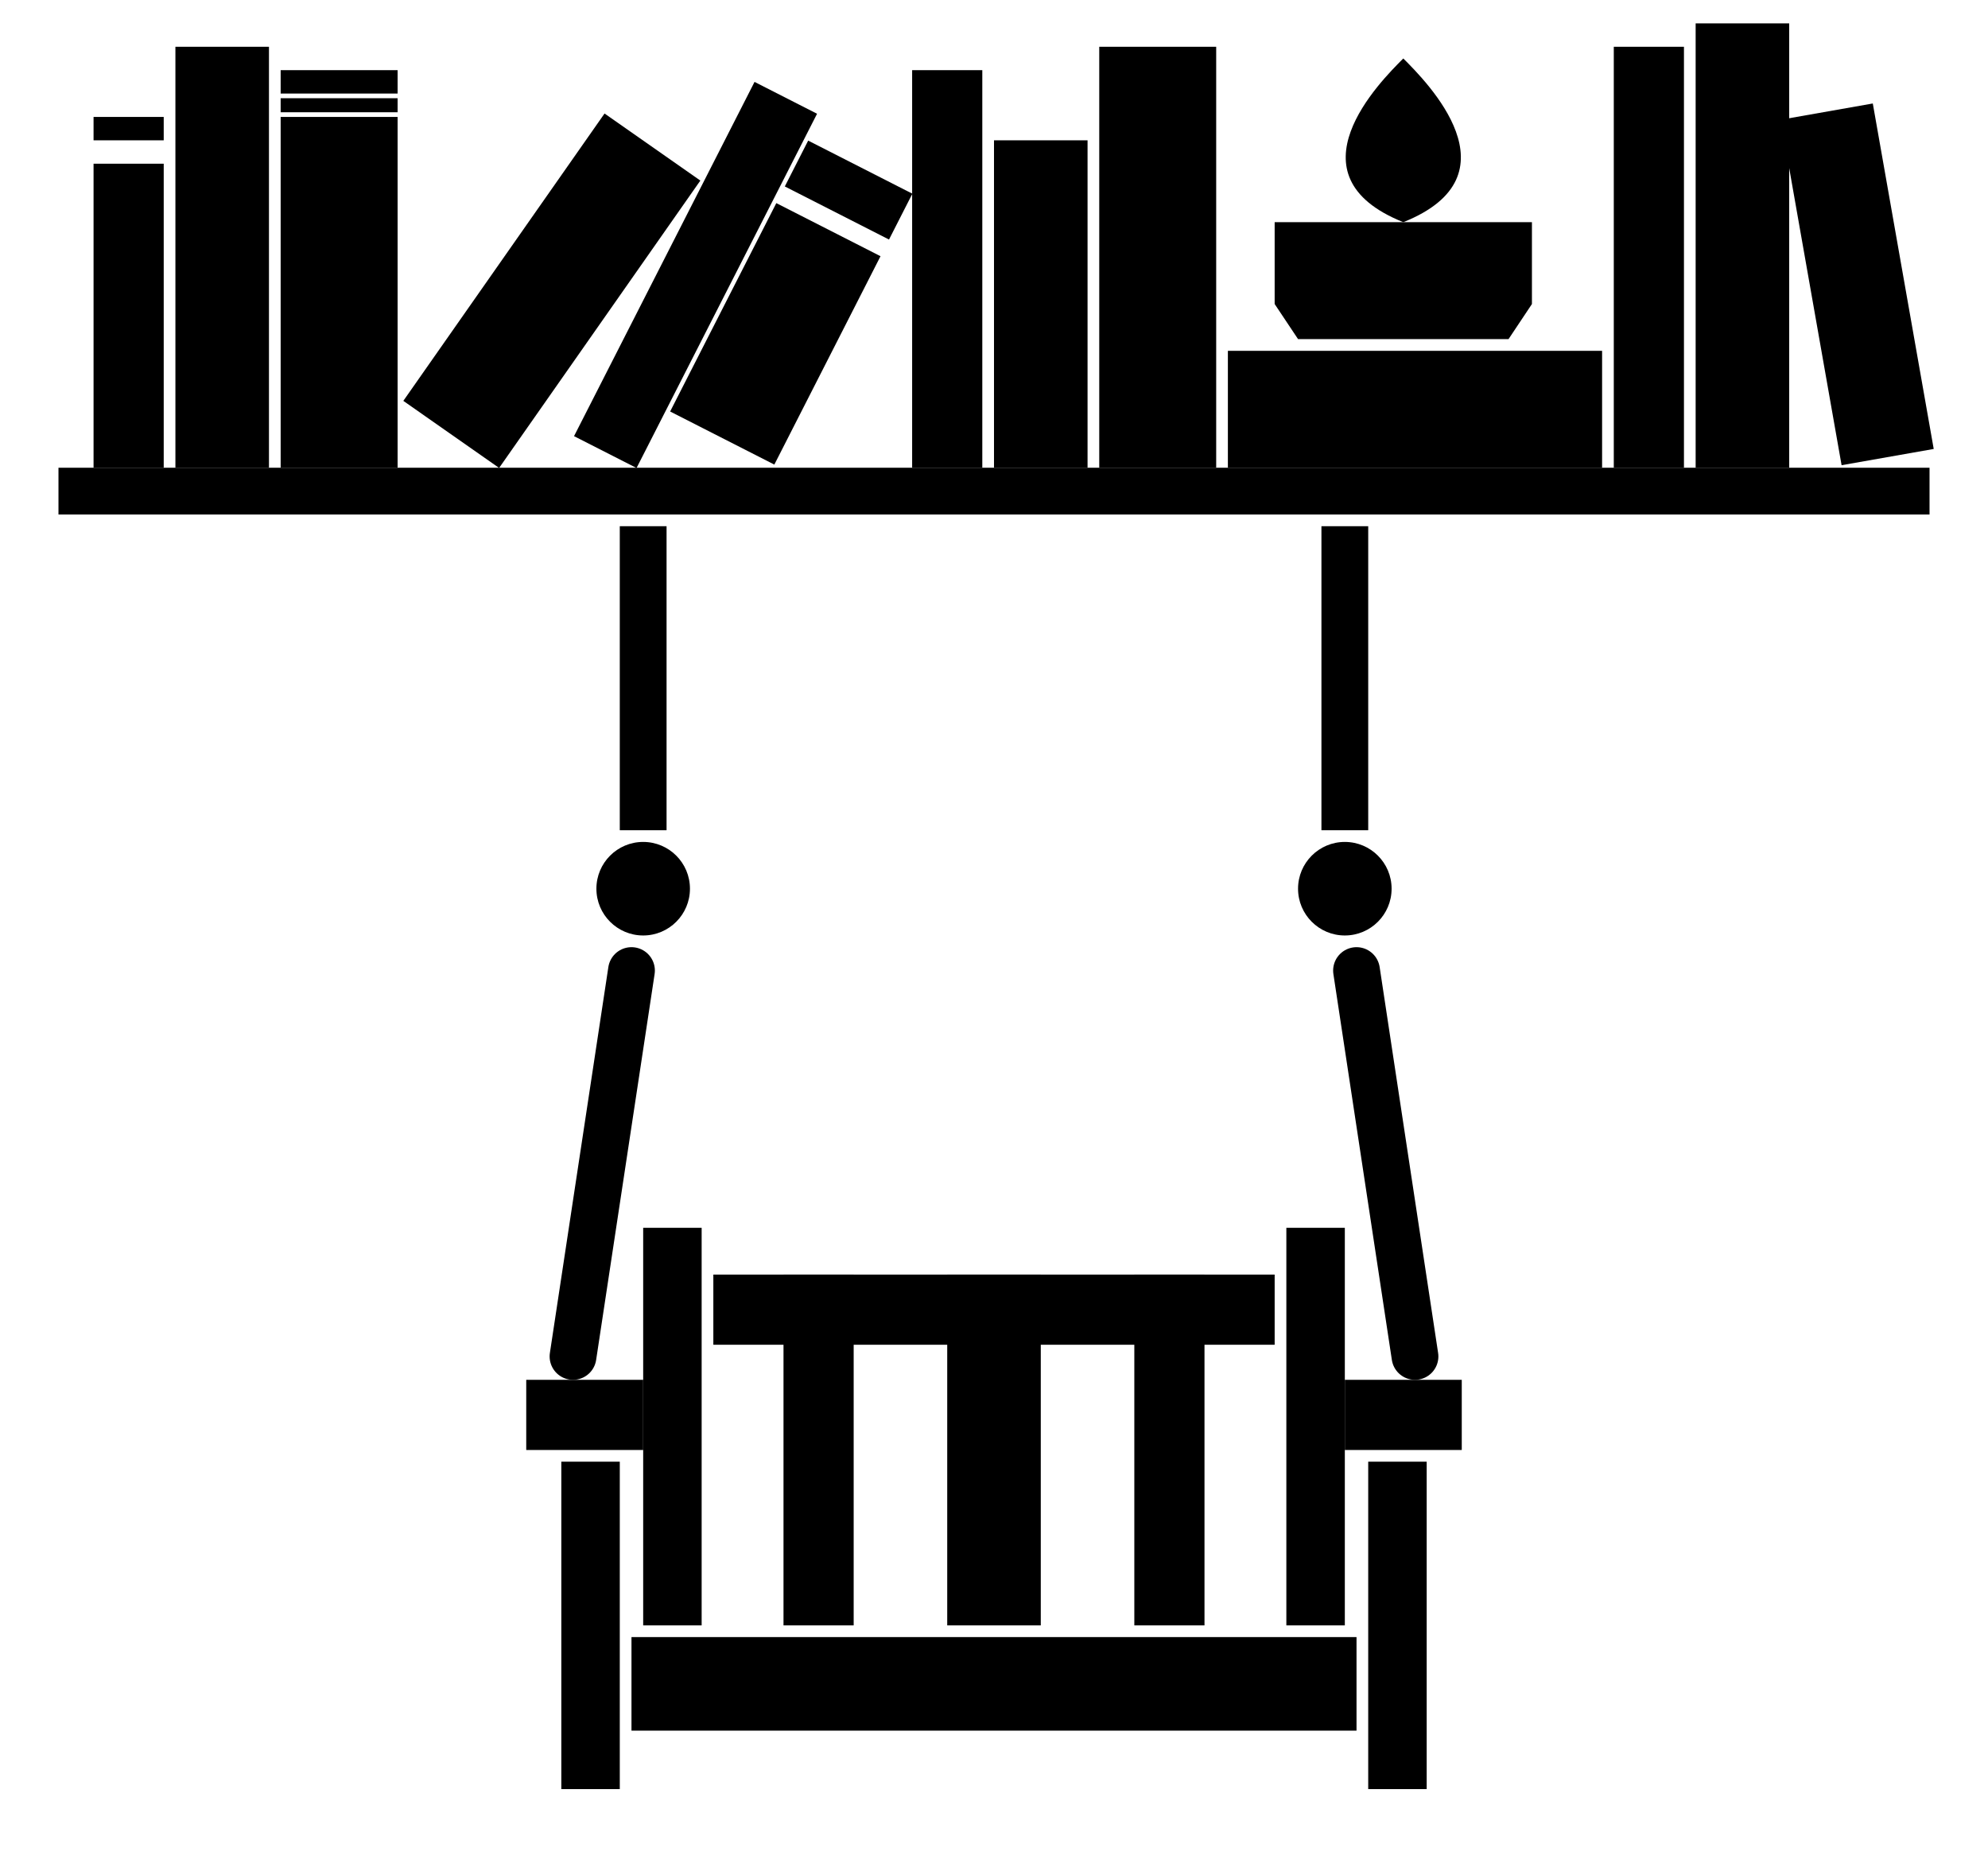 <svg xmlns="http://www.w3.org/2000/svg" 
      viewBox="7.5 10 85 80" fill="currentColor">
    <mask id='mask1' maskUnits="userSpaceOnUse">
        <rect x="-10" y="-10" width="110" height="110" fill="white" />
        <circle r="1" fill="black" cy="14" />
        <circle r="1" fill="black" cy="28" />
        <circle r=".5" fill="black" cy="25" />
        <circle r=".5" fill="black" cy="21" />
        <circle r=".5" fill="black" cy="17" />
    </mask>
    <mask id='mask2' maskUnits="userSpaceOnUse">
        <rect x="-10" y="-10" width="110" height="110" fill="white" />
        <rect x="-2" y="16" width="4" height="1" fill="black" rx=".5" />
    </mask>
    <mask id='mask3' maskUnits="userSpaceOnUse">
        <rect x="-10" y="-10" width="110" height="110" fill="white" />
        <circle r="1" fill="black" cy="14" />
        <circle r="1" fill="black" cy="28" />
    </mask>
    <mask id='mask4' maskUnits="userSpaceOnUse">
        <rect x="-10" y="-10" width="110" height="110" fill="white" />
        <circle r="1" fill="black" cy="16" />
        <rect x="-3" y="28" width="6" height="1" fill="black" />
    </mask>
    <mask id='mask5' maskUnits="userSpaceOnUse">
        <rect x="-10" y="-10" width="110" height="110" fill="white" />
        <rect x="-1.5" y="16" width="3" height="1" fill="black" rx=".5" />
        <rect x="-1.5" y="28" width="3" height="1" fill="black" rx=".5" />
    </mask>
    <mask id='mask6' maskUnits="userSpaceOnUse" stroke-width=".5">
        <rect x="-10" y="-10" width="110" height="110" fill="white" />
        <path d="M67.5 19.5 c-5 -2 -1 -6 0 -7 c1 1 5 5 0 7 " fill="none" stroke="black" />
    </mask>

    <!-- books -->
    <g stroke="currentColor" transform="translate(-1,0)">
        <g transform="translate(14,0)" stroke-width="3">
            <line y1="30" y2="17" />
            <line y1="16" y2="15" />
        </g>
        <g transform="translate(18,0)" stroke-width="4">
            <line y1="30" y2="12" mask="url(#mask1)" />
        </g>
        <g transform="translate(23,0)" stroke-width="5">
            <line y1="30" y2="15" />
            <line y1="14.2" y2="14.8" />
            <line y1="14" y2="13" />
        </g>
        <g transform="translate(45,4), rotate(35)" stroke-width="5">
            <line y1="30" y2="15" mask="url(#mask2)" />
        </g>
        <g transform="translate(48,2.6), rotate(27)" stroke-width="3">
            <line y1="30" y2="13" />
        </g>
        <g transform="translate(53,2), rotate(27)" stroke-width="5">
            <line y1="30" y2="20" />
            <line y1="19.2" y2="17" />
        </g>
        <g transform="translate(49,0)" stroke-width="3">
            <line y1="30" y2="13" />
        </g>
        <g transform="translate(53,0)" stroke-width="4">
            <line y1="30" y2="16" />
        </g>
        <g transform="translate(58,0)" stroke-width="5">
            <line y1="30" y2="12" mask="url(#mask3)" />
        </g>
        <g transform="translate(91,27.5), rotate(90)" stroke-width="5">
            <line y1="30" y2="14" mask="url(#mask4)" />
        </g>
        <g transform="translate(79,0)" stroke-width="3">
            <line y1="30" y2="12" />
        </g>
        <g transform="translate(83,0)" stroke-width="4">
            <line y1="30" y2="11" />
        </g>
        <g transform="translate(84,0), rotate(-10)" stroke-width="4">
            <line y1="30" y2="15" mask="url(#mask5)" />
        </g>
    </g>

    <!-- potted plant -->
    <path d="M62 19.5 l11 0 0 3.5 q-.5 .75 -1 1.5 l -9 0 q-.5 -.75 -1 -1.5" />
    <g mask="url(#mask6)">
        <path d="M67.5 19.5 c-5 -2 -1 -6 0 -7 c1 1 5 5 0 7 " />
        <path d="M67.5 19.5 c-5 -2 -1 -6 0 -7 c1 1 5 5 0 7 " transform="translate(-7, -24.7), rotate(45)"
            transform-origin="center" />

        <path d="M67.5 19.5 c-5 -2 -1 -6 0 -7 c1 1 5 5 0 7 " transform="translate(21.3, 10.7), rotate(-45)"
            transform-origin="center" />
    </g>

    <!-- swing -->
    <g>
        <g>
            <rect x="34" y="32.5" height="13" width="2" />
            <rect x="64" y="32.5" height="13" width="2" />
        </g>
        <g>
            <circle cx="35" cy="48" r="2" />
            <circle cx="65" cy="48" r="2" />
        </g>
        <g stroke="currentColor" stroke-width="2" stroke-linecap="round">
            <line x1="34.5" x2="32" y1="51.5" y2="68" />
            <line x1="65.5" x2="68" y1="51.5" y2="68" />
        </g>
        <g>
            <rect x="30" y="69" width="5" height="3" />
            <rect x="65" y="69" width="5" height="3" />
            <rect x="66" y="72.5" width="2.5" height="14" />
            <rect x="31.5" y="72.5" width="2.5" height="14" />
        </g>
        <g>
            <rect x="35" y="62.5" width="2.5" height="17" />
            <rect x="62.5" y="62.5" width="2.5" height="17" />
            <rect x="38" y="64.5" width="24" height="3" />
            <rect x="41" y="64.5" width="3" height="15" />
            <rect x="56" y="64.5" width="3" height="15" />
            <rect x="48" y="64.5" width="4" height="15" />
        </g>
        <rect x="10" width="80" y="30" height="2" />
        <rect x="34.5" width="31" y="80" height="4" />
    </g>


</svg>